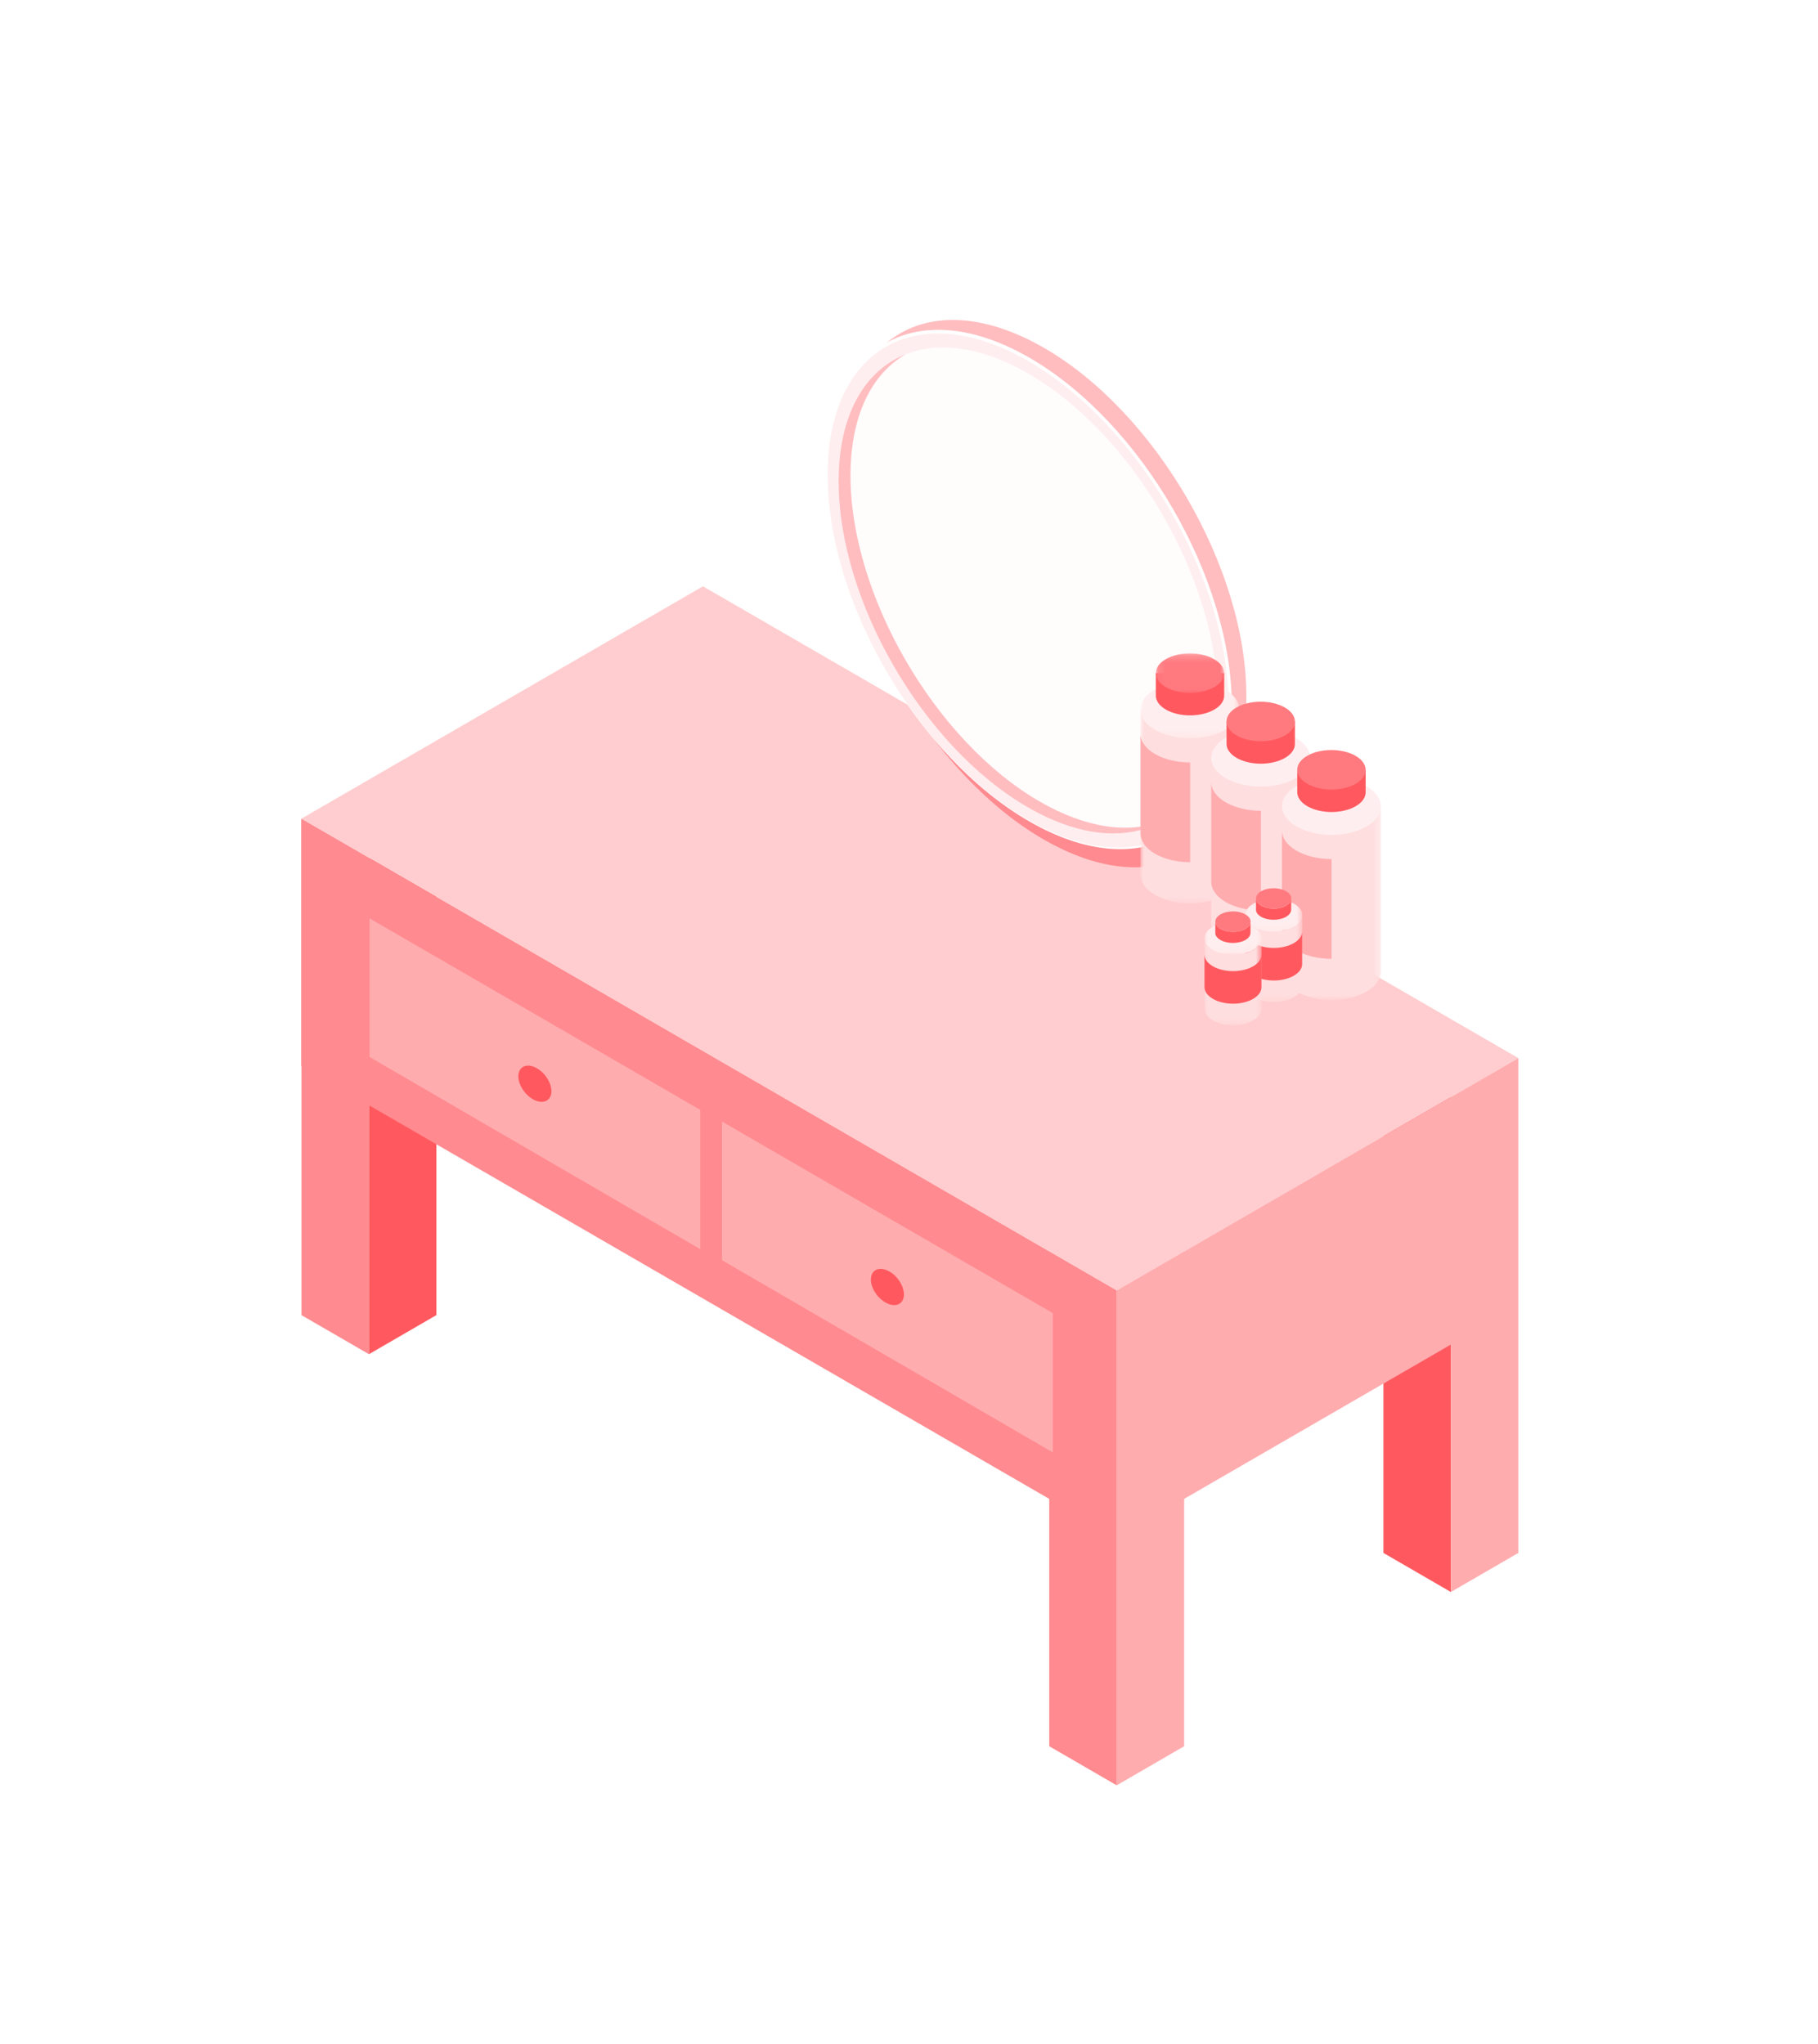 <svg xmlns="http://www.w3.org/2000/svg" xmlns:xlink="http://www.w3.org/1999/xlink" width="265" height="298" viewBox="0 0 265 298">
    <defs>
        <filter id="a" width="112.4%" height="113.9%" x="-6.2%" y="-7%" filterUnits="objectBoundingBox">
            <feOffset dy="2" in="SourceAlpha" result="shadowOffsetOuter1"/>
            <feGaussianBlur in="shadowOffsetOuter1" result="shadowBlurOuter1" stdDeviation="15"/>
            <feColorMatrix in="shadowBlurOuter1" result="shadowMatrixOuter1" values="0 0 0 0 0 0 0 0 0 0.31 0 0 0 0 0.322 0 0 0 0.2 0"/>
            <feMerge>
                <feMergeNode in="shadowMatrixOuter1"/>
                <feMergeNode in="SourceGraphic"/>
            </feMerge>
        </filter>
        <filter id="b" width="186.5%" height="180.1%" x="-50.8%" y="-50.7%" filterUnits="objectBoundingBox">
            <feOffset dy="2" in="SourceAlpha" result="shadowOffsetOuter1"/>
            <feGaussianBlur in="shadowOffsetOuter1" result="shadowBlurOuter1" stdDeviation="15.5"/>
            <feColorMatrix in="shadowBlurOuter1" result="shadowMatrixOuter1" values="0 0 0 0 0 0 0 0 0 0.31 0 0 0 0 0.322 0 0 0 0.2 0"/>
            <feMerge>
                <feMergeNode in="shadowMatrixOuter1"/>
                <feMergeNode in="SourceGraphic"/>
            </feMerge>
        </filter>
        <filter id="c" width="300%" height="255%" x="-100%" y="-77.5%" filterUnits="objectBoundingBox">
            <feOffset dy="2" in="SourceAlpha" result="shadowOffsetOuter1"/>
            <feGaussianBlur in="shadowOffsetOuter1" result="shadowBlurOuter1" stdDeviation="15"/>
            <feColorMatrix in="shadowBlurOuter1" result="shadowMatrixOuter1" values="0 0 0 0 0 0 0 0 0 0.31 0 0 0 0 0.322 0 0 0 0.2 0"/>
            <feMerge>
                <feMergeNode in="shadowMatrixOuter1"/>
                <feMergeNode in="SourceGraphic"/>
            </feMerge>
        </filter>
        <filter id="d" width="444.4%" height="338.5%" x="-172.2%" y="-119.2%" filterUnits="objectBoundingBox">
            <feOffset dy="2" in="SourceAlpha" result="shadowOffsetOuter1"/>
            <feGaussianBlur in="shadowOffsetOuter1" result="shadowBlurOuter1" stdDeviation="15"/>
            <feColorMatrix in="shadowBlurOuter1" result="shadowMatrixOuter1" values="0 0 0 0 0 0 0 0 0 0.31 0 0 0 0 0.322 0 0 0 0.2 0"/>
            <feMerge>
                <feMergeNode in="shadowMatrixOuter1"/>
                <feMergeNode in="SourceGraphic"/>
            </feMerge>
        </filter>
        <path id="e" d="M0 .363h14.427v28.236H0z"/>
        <path id="g" d="M0 .42h14.427v8.338H0z"/>
        <path id="i" d="M.11.189h9.97V5.95H.11z"/>
        <path id="k" d="M.282.081H14.71v28.236H.282z"/>
        <filter id="m" width="1477.8%" height="829.4%" x="-688.9%" y="-364.7%" filterUnits="objectBoundingBox">
            <feOffset dy="2" in="SourceAlpha" result="shadowOffsetOuter1"/>
            <feGaussianBlur in="shadowOffsetOuter1" result="shadowBlurOuter1" stdDeviation="15"/>
            <feColorMatrix in="shadowBlurOuter1" result="shadowMatrixOuter1" values="0 0 0 0 0 0 0 0 0 0.31 0 0 0 0 0.322 0 0 0 0.2 0"/>
            <feMerge>
                <feMergeNode in="shadowMatrixOuter1"/>
                <feMergeNode in="SourceGraphic"/>
            </feMerge>
        </filter>
        <path id="n" d="M0 .018h8.334v12.661H0z"/>
        <path id="p" d="M0 .157h8.334v4.816H0z"/>
        <filter id="r" width="1477.8%" height="829.4%" x="-688.9%" y="-364.7%" filterUnits="objectBoundingBox">
            <feOffset dy="2" in="SourceAlpha" result="shadowOffsetOuter1"/>
            <feGaussianBlur in="shadowOffsetOuter1" result="shadowBlurOuter1" stdDeviation="15"/>
            <feColorMatrix in="shadowBlurOuter1" result="shadowMatrixOuter1" values="0 0 0 0 0 0 0 0 0 0.31 0 0 0 0 0.322 0 0 0 0.2 0"/>
            <feMerge>
                <feMergeNode in="shadowMatrixOuter1"/>
                <feMergeNode in="SourceGraphic"/>
            </feMerge>
        </filter>
        <path id="s" d="M0 .018h8.334v12.661H0z"/>
        <path id="u" d="M0 .157h8.334v4.816H0z"/>
    </defs>
    <g fill="none" fill-rule="evenodd" filter="url(#b)" transform="matrix(-1 0 0 1 221.318 42.643)">
        <path fill="#FF595F" d="M19.666 109.602l-9.832 5.696v72.136l9.832-5.696z"/>
        <path fill="#FFCDCF" d="M118.851 40.828L0 109.601l58.543 33.878 118.852-68.774z"/>
        <g filter="url(#c)" transform="matrix(-1 0 0 1 100.823 0)">
            <path fill="#FF8A8F" d="M61.183 58.945c0 18.67-13.221 26.192-29.53 16.796C15.345 66.347 2.125 43.597 2.125 24.925c0-18.671 13.22-26.19 29.528-16.797 16.309 9.394 29.53 32.144 29.53 50.817"/>
            <path fill="#FFBDBF" d="M61.183 54.863c0 18.671-13.221 26.192-29.53 16.797C15.345 62.266 2.125 39.516 2.125 20.843c0-18.67 13.22-26.19 29.528-16.796 16.309 9.394 29.53 32.144 29.53 50.816"/>
            <path fill="#FFF" d="M59.06 56.302c0 18.67-13.222 26.192-29.53 16.796C13.22 63.704 0 40.954 0 22.282 0 3.612 13.22-3.908 29.53 5.486 45.838 14.88 59.06 37.63 59.06 56.302"/>
            <path fill="#FFEEEF" d="M58.598 56.27c0 18.48-13.085 25.923-29.226 16.625C13.231 63.597.146 41.079.146 22.602.146 4.123 13.231-3.32 29.372 5.976c16.141 9.298 29.226 31.816 29.226 50.295"/>
            <path fill="#FFFCFC" d="M57.004 55.353c0 17.47-12.37 24.51-27.631 15.717C14.113 62.28 1.74 40.99 1.74 23.52 1.74 6.049 14.112-.99 29.373 7.8c15.26 8.79 27.631 30.081 27.631 47.552"/>
            <path fill="#FFBDBF" d="M31.11 70.234c-15.26-8.79-27.633-30.08-27.633-47.552 0-8.695 3.064-14.805 8.024-17.666-5.971 2.362-9.76 8.834-9.76 18.503 0 17.471 12.37 38.762 27.63 47.552 7.667 4.415 14.603 4.836 19.61 1.948-4.819 1.908-11.057 1.14-17.871-2.785"/>
        </g>
        <g filter="url(#d)" transform="matrix(-1 0 0 1 55.071 48.182)">
            <g transform="translate(0 8.264)">
                <mask id="f" fill="#fff">
                    <use xlink:href="#e"/>
                </mask>
                <path fill="#FFDEDF" d="M14.427.363V24.43c.006 1.068-.692 2.134-2.096 2.948-2.808 1.628-7.375 1.628-10.201 0C.717 26.564.006 25.498 0 24.43V.363h14.427z" mask="url(#f)"/>
            </g>
            <g transform="translate(0 4.038)">
                <mask id="h" fill="#fff">
                    <use xlink:href="#g"/>
                </mask>
                <path fill="#FFEEEF" d="M12.298 1.642c2.826 1.628 2.841 4.267.033 5.896C9.523 9.165 4.956 9.165 2.13 7.537-.696 5.909-.712 3.27 2.095 1.642c2.81-1.629 7.377-1.628 10.203 0" mask="url(#h)"/>
            </g>
            <path fill="#FFACAF" d="M0 12.155c.006 1.067.717 2.134 2.13 2.948 1.413.813 3.261 1.22 5.107 1.22v14.54c-1.846 0-3.694-.408-5.107-1.222C.717 28.827.006 27.761 0 26.694V12.155z"/>
            <path fill="#FF595F" d="M12.198 3.303V6.58c.004.738-.478 1.475-1.448 2.037-1.94 1.125-5.096 1.125-7.05 0-.976-.562-1.466-1.3-1.47-2.037V3.303h9.968z"/>
            <g transform="translate(2.118 .234)">
                <mask id="j" fill="#fff">
                    <use xlink:href="#i"/>
                </mask>
                <path fill="#FF7A7F" d="M8.608 1.033c1.953 1.124 1.964 2.948.024 4.074-1.94 1.124-5.097 1.124-7.05 0C-.37 3.981-.38 2.156 1.56 1.032c1.94-1.126 5.097-1.125 7.05 0" mask="url(#j)"/>
            </g>
            <path fill="#FFDEDF" d="M24.735 15.671V39.74c.007 1.067-.692 2.134-2.096 2.948-2.807 1.627-7.375 1.627-10.201 0-1.413-.815-2.123-1.881-2.13-2.948V15.67h14.427z"/>
            <path fill="#FFEEEF" d="M22.606 12.723c2.826 1.628 2.841 4.268.033 5.896-2.808 1.628-7.375 1.627-10.201 0-2.826-1.628-2.842-4.268-.035-5.896 2.81-1.628 7.377-1.628 10.203 0"/>
            <path fill="#FFACAF" d="M10.308 19.2c.007 1.066.717 2.133 2.13 2.947 1.413.813 3.262 1.22 5.107 1.22v14.54c-1.845 0-3.694-.408-5.107-1.222-1.413-.813-2.123-1.88-2.13-2.947V19.199z"/>
            <path fill="#FF595F" d="M22.506 10.347v3.276c.005.738-.478 1.475-1.448 2.037-1.94 1.125-5.096 1.125-7.05 0-.975-.562-1.466-1.3-1.47-2.037v-3.276h9.968z"/>
            <path fill="#FF7A7F" d="M21.034 8.31c1.953 1.125 1.964 2.95.024 4.075-1.94 1.124-5.096 1.124-7.049 0-1.952-1.126-1.964-2.95-.024-4.074 1.94-1.125 5.097-1.125 7.05 0"/>
            <g transform="translate(20.334 22.634)">
                <mask id="l" fill="#fff">
                    <use xlink:href="#k"/>
                </mask>
                <path fill="#FFDEDF" d="M14.71.081V24.15c.006 1.067-.693 2.134-2.097 2.948-2.807 1.628-7.375 1.627-10.2 0-1.414-.815-2.124-1.881-2.13-2.948V.08h14.426z" mask="url(#l)"/>
            </g>
            <path fill="#FFEEEF" d="M32.914 19.768c2.826 1.628 2.842 4.267.033 5.895-2.808 1.628-7.375 1.628-10.2 0-2.827-1.628-2.843-4.267-.035-5.895 2.809-1.629 7.376-1.629 10.202 0"/>
            <path fill="#FFACAF" d="M20.617 26.243c.006 1.067.716 2.134 2.13 2.948 1.412.814 3.26 1.22 5.106 1.221v14.539c-1.845 0-3.694-.407-5.107-1.221-1.413-.814-2.123-1.881-2.13-2.948V26.243z"/>
            <path fill="#FF595F" d="M32.815 17.391v3.276c.004.738-.479 1.475-1.45 2.038-1.94 1.125-5.095 1.124-7.048 0-.976-.563-1.467-1.3-1.471-2.038v-3.276h9.969z"/>
            <path fill="#FF7A7F" d="M31.343 15.355c1.952 1.125 1.963 2.949.023 4.074-1.94 1.124-5.096 1.124-7.049 0-1.952-1.125-1.964-2.95-.024-4.074 1.941-1.125 5.097-1.125 7.05 0"/>
        </g>
        <g filter="url(#m)" transform="matrix(-1 0 0 1 39.82 82.84)">
            <g transform="translate(0 3.907)">
                <mask id="o" fill="#fff">
                    <use xlink:href="#n"/>
                </mask>
                <path fill="#FFDEDF" d="M8.334.04l-.025 10.243c-.001.613-.405 1.224-1.21 1.69-1.622.941-4.231.942-5.864.001C.414 11.501.004 10.88.005 10.26L0 .018c-.002.62.408 1.24 1.23 1.714 1.632.94 4.27.94 5.893 0C7.93 1.264 8.332.652 8.333.04" mask="url(#o)"/>
            </g>
            <g transform="translate(0 1.371)">
                <mask id="q" fill="#fff">
                    <use xlink:href="#p"/>
                </mask>
                <path fill="#FFEEEF" d="M7.104.862c1.632.94 1.64 2.465.019 3.405-1.622.94-4.26.941-5.893 0C-.403 3.328-.41 1.804 1.21.863c1.622-.94 4.26-.94 5.893 0" mask="url(#q)"/>
            </g>
            <path fill="#FF595F" d="M5.982 2.537c-1.001.58-2.63.58-3.637 0-.506-.292-.76-.675-.759-1.058l-.004 1.76c.051.337.3.666.748.924 1.008.58 2.636.58 3.637 0 .497-.289.746-.666.747-1.044l.003-1.492c-.052.331-.296.656-.735.91"/>
            <path fill="#FF7A7F" d="M5.97.435c1.008.58 1.013 1.521.012 2.102-1.001.58-2.63.58-3.637 0-1.008-.58-1.012-1.521-.011-2.102 1-.58 2.628-.58 3.636 0"/>
            <path fill="#FF595F" d="M8.31 11.056c-.002.613-.405 1.224-1.21 1.69-1.623.942-4.232.942-5.865.002-.821-.474-1.231-1.095-1.23-1.715v-4.75c-.001.62.409 1.242 1.23 1.715 1.633.94 4.242.94 5.864 0 .806-.467 1.209-1.079 1.21-1.691v4.75z"/>
        </g>
        <g filter="url(#r)" transform="matrix(-1 0 0 1 45.752 86.22)">
            <g transform="translate(0 3.907)">
                <mask id="t" fill="#fff">
                    <use xlink:href="#s"/>
                </mask>
                <path fill="#FFDEDF" d="M8.334.04l-.025 10.243c-.001.613-.405 1.224-1.21 1.69-1.622.941-4.231.942-5.864.001C.414 11.501.004 10.88.005 10.26L0 .018c-.002.62.408 1.24 1.23 1.714 1.632.94 4.27.94 5.893 0C7.93 1.264 8.332.652 8.333.04" mask="url(#t)"/>
            </g>
            <g transform="translate(0 1.371)">
                <mask id="v" fill="#fff">
                    <use xlink:href="#u"/>
                </mask>
                <path fill="#FFEEEF" d="M7.104.862c1.632.94 1.64 2.465.019 3.405-1.622.94-4.26.941-5.893 0C-.403 3.328-.41 1.804 1.21.863c1.622-.94 4.26-.94 5.893 0" mask="url(#v)"/>
            </g>
            <path fill="#FF595F" d="M5.982 2.537c-1.001.58-2.63.58-3.637 0-.506-.292-.76-.675-.759-1.058l-.004 1.76c.051.337.3.666.748.924 1.008.58 2.636.58 3.637 0 .497-.289.746-.666.747-1.044l.003-1.492c-.052.331-.296.656-.735.91"/>
            <path fill="#FF7A7F" d="M5.97.435c1.008.58 1.013 1.521.012 2.102-1.001.58-2.63.58-3.637 0-1.008-.58-1.012-1.521-.011-2.102 1-.58 2.628-.58 3.636 0"/>
            <path fill="#FF595F" d="M8.31 11.056c-.002.613-.405 1.224-1.21 1.69-1.623.942-4.232.942-5.865.002-.821-.474-1.231-1.095-1.23-1.715v-4.75c-.001.62.409 1.242 1.23 1.715 1.633.94 4.242.94 5.864 0 .806-.467 1.209-1.079 1.21-1.691v4.75z"/>
        </g>
        <path fill="#FFACAF" d="M0 145.671v36.067l9.833 5.696V151.36l38.877 22.497v36.06l9.833 5.697v-72.136l-9.833-5.696v.007L0 109.602z"/>
        <path fill="#FF595F" d="M167.346 80.52l.195.112v72.136l-9.834-5.697V86.097z"/>
        <path fill="#FF8A8F" d="M167.54 80.632v72.136l9.833-5.697V74.936z"/>
        <path fill="#FF8A8F" d="M68.376 137.789v-.006l-9.833 5.695v72.136l9.833-5.697v-36.06l109.019-63.086V74.704z"/>
        <path fill="#FFACAF" d="M67.859 146.775l48.213-27.925v20.214l-48.213 28.019z"/>
        <path fill="#FF595F" d="M94.376 141.882c0 1.328-1.08 2.89-2.41 3.49-1.332.6-2.411.009-2.411-1.319 0-1.329 1.079-2.892 2.411-3.491 1.332-.6 2.41-.008 2.41 1.32"/>
        <path fill="#FFACAF" d="M119.245 117.15l48.213-27.925v20.214l-48.213 28.019z"/>
        <path fill="#FF595F" d="M145.762 112.257c0 1.327-1.08 2.89-2.41 3.49-1.333.6-2.412.008-2.412-1.32 0-1.329 1.079-2.891 2.412-3.49 1.33-.6 2.41-.01 2.41 1.32"/>
    </g>
</svg>
